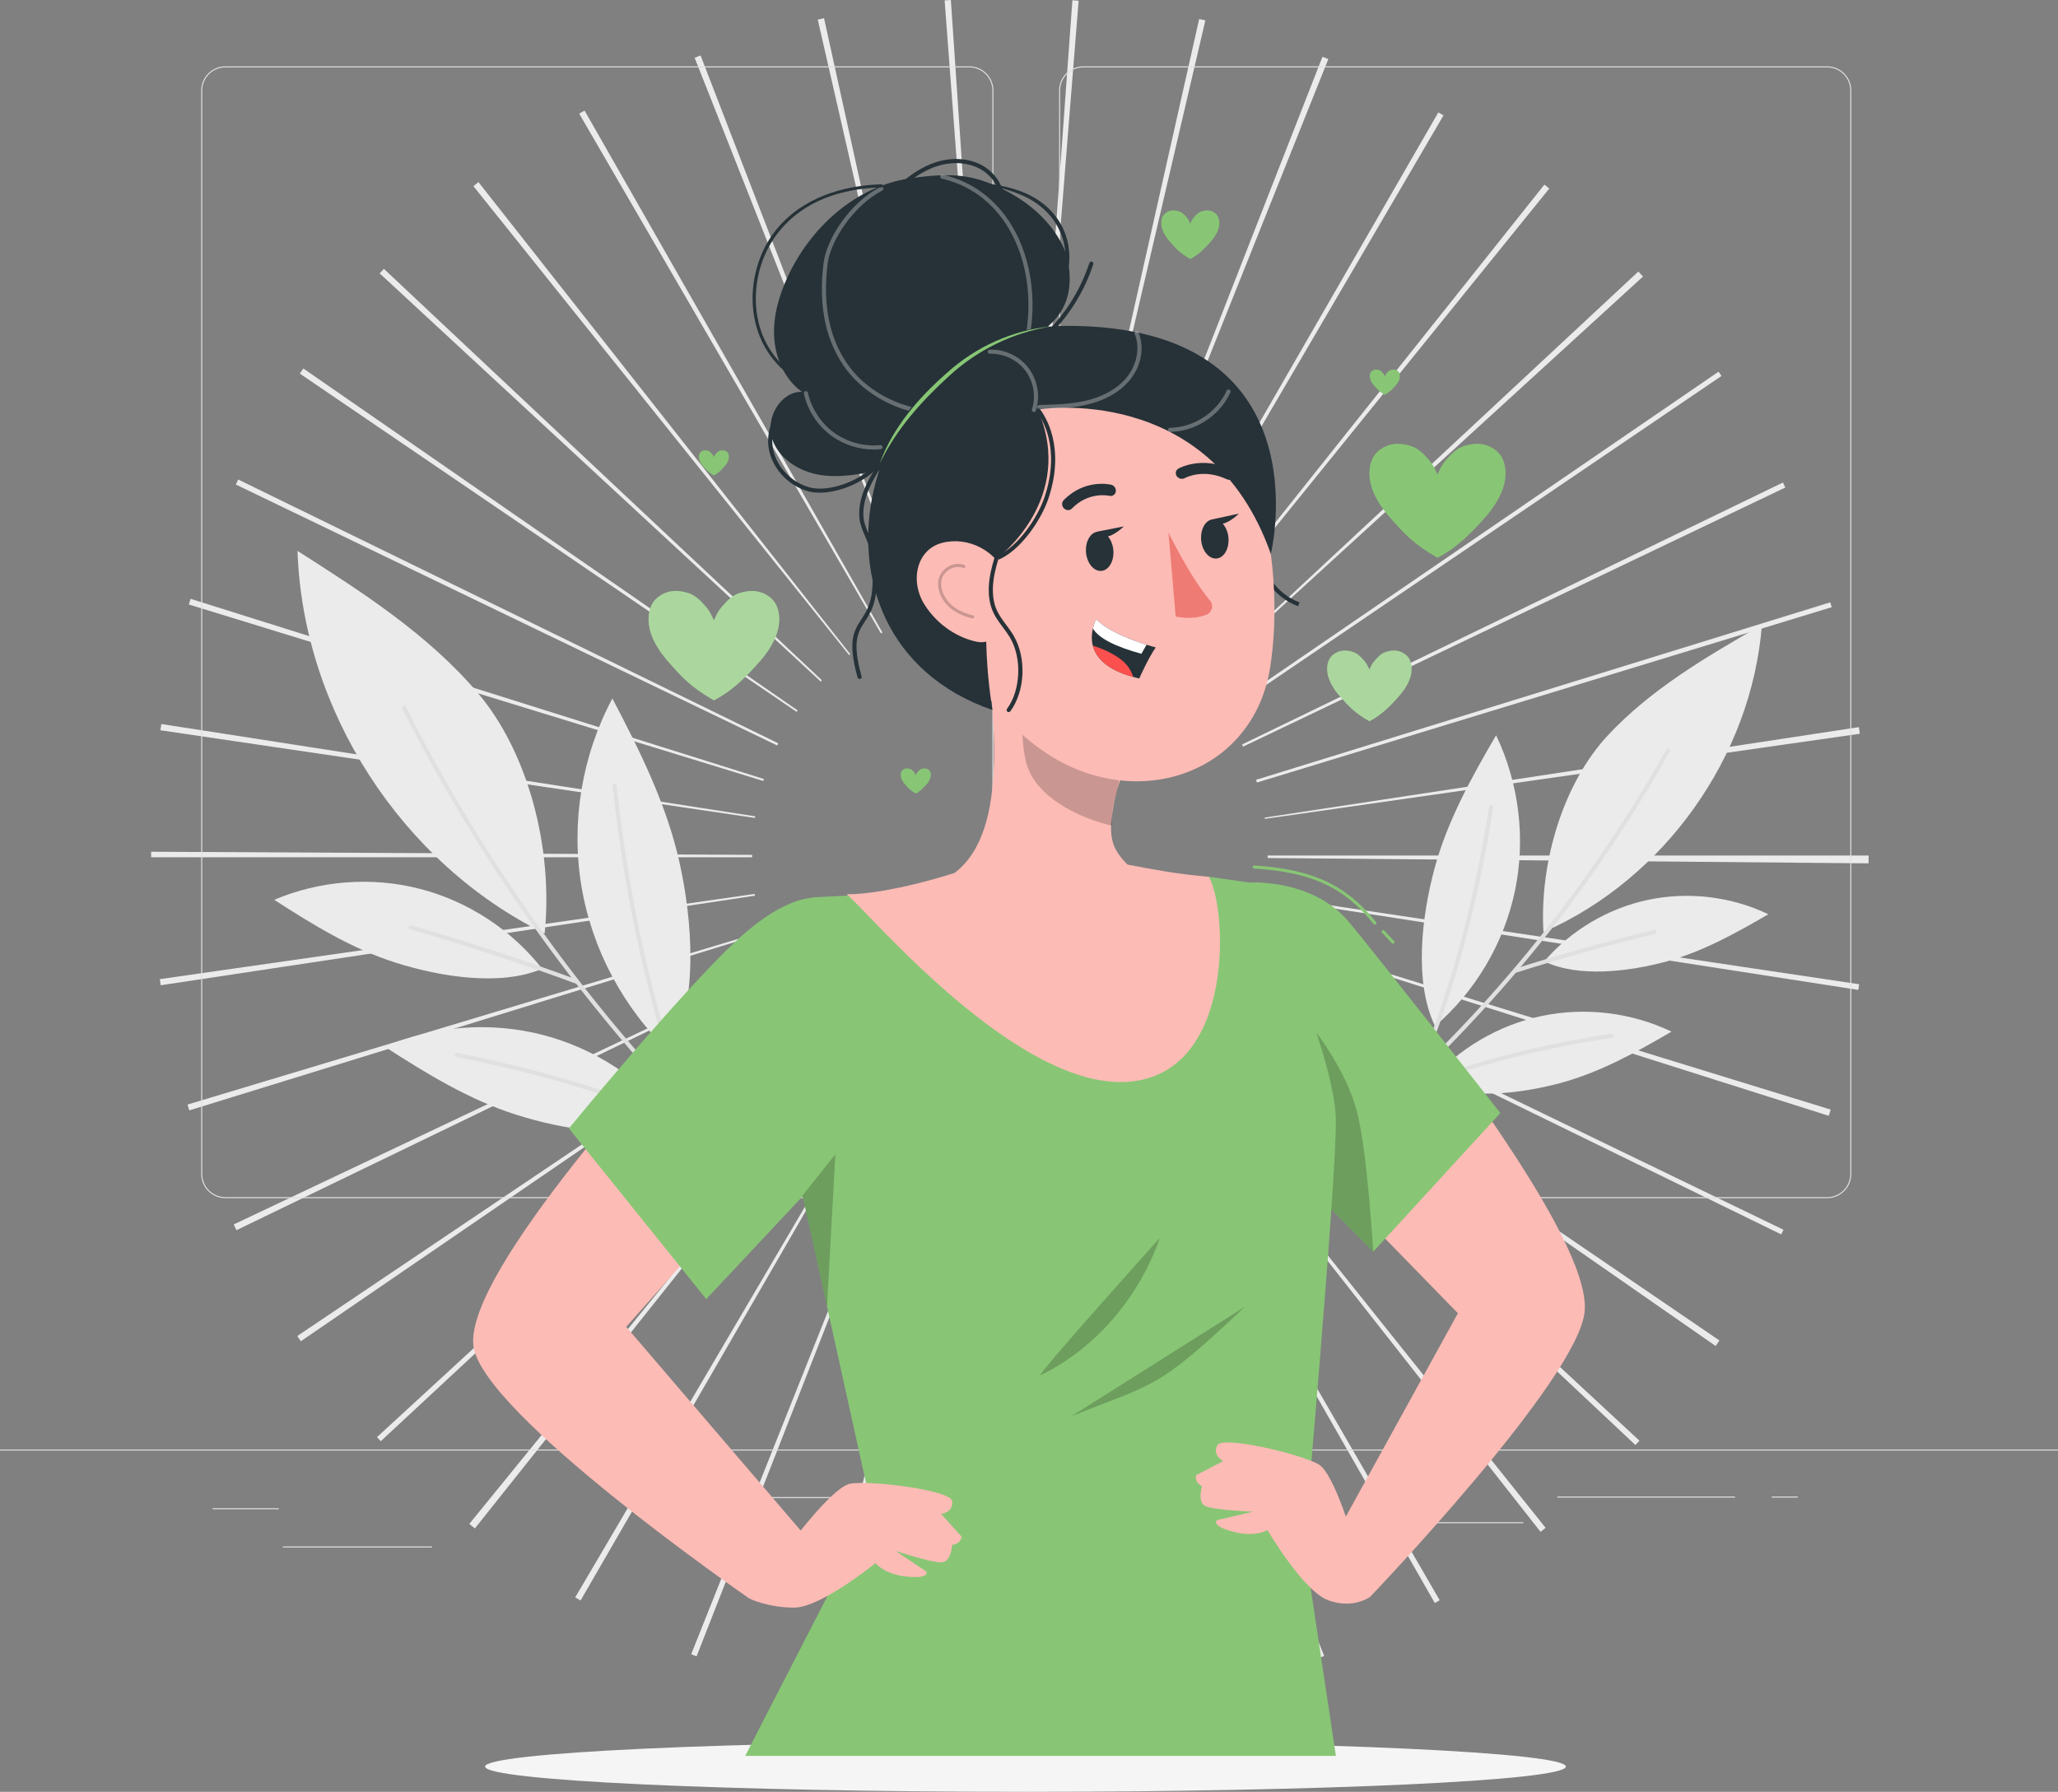 <svg xmlns="http://www.w3.org/2000/svg" viewBox="0 0 500 435.354"><rect x="0" y="0" width="500" height="435.354" fill="#808080" stroke="none"/><g id="freepik--background-complete--inject-2"><path d="M259.339,416.323l-9.483-145.703,.321-.023,10.77,145.613c-.536,.04-1.071,.077-1.608,.112Zm-29.429-.101l-1.4-.108,11.644-145.545,.526,.04-10.77,145.613Zm60.678-4.366l-31.856-142.494,.691-.155,32.36,142.379-1.195,.269Zm-91.493-.23l-1.375-.317,33.179-142.191,.508,.117-32.312,142.391Zm121.194-8.722l-52.444-136.267,.382-.148,53.482,135.862c-.471,.186-.945,.371-1.42,.553Zm-151.054-.458l-1.31-.518,54.079-135.626,.493,.195-53.263,135.95Zm179.354-12.964l-72.442-126.773,.487-.279,73.14,126.372-1.186,.681Zm-207.539-.611c-.433-.25-.866-.503-1.298-.757l74.012-125.862,.375,.219-73.089,126.4Zm233.232-16.681l-90.209-114.81,.28-.222,91.16,114.058c-.409,.327-.819,.652-1.231,.975Zm-258.91-.832c-.454-.361-.906-.724-1.356-1.09l92.154-113.255,.151,.121-90.949,114.225Zm281.96-20.265l-106.413-99.977,.337-.361,107.057,99.287-.982,1.051Zm-304.824-.926l-.916-.992,107.471-98.839,.394,.427-106.949,99.403Zm324.315-23.137l-119.879-83.357,.178-.258,120.62,82.279c-.304,.447-.61,.891-.919,1.336Zm-343.736-1.151c-.288-.421-.576-.845-.86-1.268l121.121-81.54,.222,.327-120.483,82.481Zm359.67-25.959l-131.193-64.091,.298-.612,131.444,63.574-.549,1.129Zm-375.31-1.025c-.224-.463-.446-.927-.667-1.392l131.951-62.515,.165,.344-131.449,63.562Zm386.855-27.791l-139.187-44.111,.105-.341,139.554,42.94c-.156,.504-.313,1.009-.473,1.512Zm-398.313-1.316c-.146-.472-.29-.944-.433-1.416l139.817-42.075,.132,.431-139.516,43.061Zm405.495-29.275l-144.283-22.396,.081-.534,144.412,21.554-.21,1.377Zm-412.439-1.129c-.075-.494-.147-.989-.218-1.483l144.534-20.709,.063,.428-144.38,21.765Zm414.937-29.62l-146.005-1.296v-.603h146.012v.285c0,.538-.002,1.077-.007,1.614Zm-271.258-1.472H36.714l.003-1.345,146.009,.758-.002,.588Zm124.593-9.339l-.046-.308,144.347-21.975c.082,.534,.161,1.068,.238,1.604l-144.539,20.679Zm-123.901-.217l-144.447-21.312c.075-.505,.151-1.01,.23-1.514l144.278,22.429-.06,.396Zm121.952-8.603l-.204-.666,139.497-43.122,.363,1.182-139.656,42.606Zm-119.92-.38L45.877,146.874l.429-1.379,139.291,43.783-.148,.475Zm116.568-8.347l-.251-.524,131.408-63.648,.584,1.212-131.74,62.959Zm-113.197-.281L57.293,117.726l.59-1.217,131.193,64.091-.256,.526Zm108.608-7.791l-.373-.55,120.481-82.481,.712,1.045-120.82,81.985Zm-103.893-.382L72.846,90.774c.282-.415,.566-.828,.852-1.241l120.08,83.066-.243,.354Zm97.853-7.264l-.184-.198,106.843-99.518c.377,.405,.753,.812,1.126,1.22l-107.784,98.496Zm-91.987-.092L92.243,66.418c.34-.367,.681-.733,1.024-1.098l106.426,99.963-.293,.314Zm85.193-6.261l-.322-.258,90.949-114.225c.396,.315,.793,.633,1.187,.952l-91.814,113.531Zm-78.289-.158L115.014,45.227c.409-.328,.819-.653,1.23-.977l90.342,114.706-.281,.223Zm70.638-5.129l-.421-.245L349.45,27.31l1.252,.727-73.758,126.012Zm-62.917-.155L140.724,27.617c.433-.251,.866-.5,1.3-.748l72.372,126.813-.37,.213Zm54.466-3.977l-.382-.151L321.3,13.788c.475,.186,.949,.373,1.42,.562l-54.227,135.568Zm-46.056-.091L168.768,14.037c.479-.19,.959-.377,1.44-.562l52.588,136.211-.359,.14Zm37.229-2.677l-.384-.088L291.344,4.615c.501,.113,1.001,.227,1.5,.344l-33.177,142.191Zm-28.423-.048L198.679,4.769c.507-.116,1.015-.231,1.525-.343l31.401,142.594-.361,.081Zm19.154-1.382l-.411-.031L260.543,.06c.506,.037,1.011,.075,1.515,.116l-11.66,145.544Zm-9.898-.015L229.499,.108c.504-.038,1.009-.074,1.515-.108l9.898,145.675-.413,.029Z" style="fill:#ebebeb;"></path><g><path d="M72.282,133.85c1.292,38.721,25.28,75.852,60.047,92.948,2.13-20.924-4.12-44.134-16.204-58.385-12.083-14.251-28.091-24.516-43.844-34.562Z" style="fill:#ebebeb;"></path><path d="M141.233,215.144c2.528,15.424,10.266,29.946,21.658,40.647,6.847-12.681,5.327-32.122,2.209-46.191-3.118-14.069-9.614-27.134-16.319-39.89-7.38,13.778-10.077,30.011-7.548,45.435Z" style="fill:#ebebeb;"></path><path d="M184.905,287.97c-.123,0-.245-.045-.341-.135-35.627-33.262-64.85-72.179-86.858-115.669-.125-.246-.026-.547,.221-.672,.246-.126,.546-.026,.672,.221,21.954,43.385,51.107,82.208,86.648,115.39,.202,.188,.212,.505,.024,.706-.098,.105-.231,.159-.365,.159Z" style="fill:#e0e0e0;"></path><path d="M166.779,269.233c-.205,0-.397-.127-.471-.331-8.653-24.152-14.382-49.675-17.514-78.027-.03-.274,.167-.521,.442-.552,.275-.027,.521,.168,.552,.442,3.123,28.273,8.834,53.721,17.461,77.798,.093,.261-.042,.547-.302,.64-.056,.02-.112,.029-.168,.029Z" style="fill:#e0e0e0;"></path><path d="M131.775,251.427c12.621,3.248,24.106,10.756,32.145,21.014-11.041,4.742-27.074,2.033-38.526-1.604-11.453-3.637-21.819-10.005-31.914-16.524,11.992-5.103,25.674-6.134,38.295-2.886Z" style="fill:#ebebeb;"></path><path d="M102.01,215.961c11.662,3.001,22.273,9.938,29.701,19.416-10.201,4.381-25.015,1.878-35.597-1.482-10.582-3.36-20.16-9.244-29.487-15.267,11.08-4.715,23.722-5.668,35.384-2.667Z" style="fill:#ebebeb;"></path><path d="M173,276.493c-.07,0-.142-.015-.209-.046-18.927-8.76-38.022-14.82-61.915-19.648-.271-.055-.446-.318-.391-.589s.315-.446,.589-.392c23.972,4.845,43.135,10.927,62.136,19.721,.25,.116,.36,.413,.244,.664-.084,.183-.265,.29-.454,.29Z" style="fill:#e0e0e0;"></path><path d="M140.042,238.998c-.057,0-.116-.01-.172-.03-13.187-4.847-26.729-9.28-40.248-13.179-.265-.076-.418-.354-.342-.619,.077-.264,.352-.418,.619-.342,13.542,3.904,27.106,8.346,40.315,13.2,.259,.096,.392,.383,.297,.643-.074,.202-.266,.327-.469,.327Z" style="fill:#e0e0e0;"></path></g><g><path d="M428.063,151.812c-2.493,31.974-23.697,61.798-53.077,74.656-.991-17.382,5.031-36.346,15.548-47.687,10.516-11.341,24.132-19.241,37.529-26.969Z" style="fill:#ebebeb;"></path><path d="M368.052,216.503c-2.658,12.662-9.592,24.387-19.406,32.817-5.195-10.738-3.224-26.76-.128-38.28,3.096-11.52,8.949-22.086,14.963-32.387,5.596,11.665,7.229,25.189,4.571,37.851Z" style="fill:#ebebeb;"></path><path d="M329.275,275.207c-.141,0-.281-.06-.38-.176-.18-.21-.154-.525,.056-.704,30.604-26.127,56.134-57.151,75.881-92.212,.136-.242,.442-.325,.681-.19,.241,.135,.326,.44,.19,.681-19.805,35.163-45.409,66.278-76.104,92.481-.094,.081-.209,.12-.324,.12Z" style="fill:#e0e0e0;"></path><path d="M344.954,260.38c-.063,0-.127-.012-.189-.037-.256-.104-.378-.396-.273-.652,8.017-19.588,13.675-40.416,17.297-63.676,.042-.273,.302-.458,.571-.417,.272,.042,.459,.298,.417,.571-3.635,23.338-9.312,44.239-17.359,63.9-.079,.193-.266,.311-.463,.311Z" style="fill:#e0e0e0;"></path><path d="M374.538,246.856c-10.557,2.222-20.331,8.008-27.356,16.195,8.956,4.328,22.314,2.677,31.919,.091,9.605-2.586,18.412-7.471,27-12.49-9.729-4.661-21.006-6.017-31.563-3.796Z" style="fill:#ebebeb;"></path><path d="M400.458,218.622c-9.754,2.053-18.785,7.399-25.276,14.964,8.275,3.999,20.618,2.473,29.492,.084,8.874-2.39,17.012-6.903,24.947-11.54-8.989-4.307-19.409-5.56-29.163-3.507Z" style="fill:#ebebeb;"></path><path d="M339.542,266.154c-.196,0-.384-.117-.463-.311-.104-.255,.018-.548,.273-.652,16.044-6.576,32.122-10.902,52.13-14.027,.272-.038,.528,.143,.571,.417,.043,.272-.145,.528-.417,.571-19.928,3.112-35.937,7.42-51.905,13.965-.062,.025-.126,.037-.189,.037Z" style="fill:#e0e0e0;"></path><path d="M368.177,236.359c-.212,0-.409-.136-.477-.349-.084-.263,.062-.544,.325-.628,11.115-3.531,22.497-6.705,33.831-9.435,.271-.063,.538,.102,.604,.369,.064,.269-.101,.539-.369,.604-11.311,2.723-22.67,5.891-33.763,9.415-.051,.016-.102,.023-.151,.023Z" style="fill:#e0e0e0;"></path></g><g><g><g><path d="M443.92,291.117h-180.746c-3.232,0-5.862-2.63-5.862-5.862V21.981c0-3.232,2.63-5.862,5.862-5.862h180.746c3.232,0,5.862,2.629,5.862,5.862V285.255c0,3.233-2.63,5.862-5.862,5.862ZM263.174,16.37c-3.095,0-5.612,2.518-5.612,5.612V285.255c0,3.095,2.518,5.612,5.612,5.612h180.746c3.095,0,5.612-2.517,5.612-5.612V21.981c0-3.094-2.518-5.612-5.612-5.612h-180.746Z" style="fill:#e0e0e0;"></path><path d="M235.493,291.117H54.746c-3.232,0-5.862-2.63-5.862-5.862V21.981c0-3.232,2.629-5.862,5.862-5.862H235.493c3.232,0,5.862,2.629,5.862,5.862V285.255c0,3.233-2.63,5.862-5.862,5.862ZM54.746,16.37c-3.094,0-5.612,2.518-5.612,5.612V285.255c0,3.095,2.518,5.612,5.612,5.612H235.493c3.095,0,5.612-2.517,5.612-5.612V21.981c0-3.094-2.518-5.612-5.612-5.612H54.746Z" style="fill:#e0e0e0;"></path></g><rect y="352.187" width="500" height=".25" style="fill:#e0e0e0;"></rect></g><rect x="51.672" y="366.451" width="16.06" height=".25" style="fill:#e0e0e0;"></rect><rect x="170.352" y="363.741" width="53.53" height=".25" style="fill:#e0e0e0;"></rect><rect x="68.732" y="375.741" width="36.25" height=".25" style="fill:#e0e0e0;"></rect><rect x="378.352" y="363.611" width="43.19" height=".25" style="fill:#e0e0e0;"></rect><rect x="430.452" y="363.611" width="6.33" height=".25" style="fill:#e0e0e0;"></rect><rect x="316.212" y="369.841" width="53.89" height=".25" style="fill:#e0e0e0;"></rect></g></g><g id="freepik--Shadow--inject-2"><path d="M380.437,429.222c0,3.387-58.781,6.132-131.29,6.132s-131.29-2.745-131.29-6.132,58.781-6.132,131.29-6.132,131.29,2.745,131.29,6.132Z" style="fill:#f5f5f5;"></path></g><g id="freepik--Hearts--inject-2"><path d="M334.972,109.493c2.419-1.949,5.066-1.963,7.651-1.186,2.016,.606,3.241,1.965,4.708,3.632,.68,.772,1.372,2.023,1.914,3.374,.542-1.351,1.234-2.601,1.914-3.374,1.467-1.666,2.692-3.025,4.708-3.632,2.585-.777,5.232-.763,7.651,1.186,2.271,1.831,2.643,5.207,1.97,8.047-.673,2.84-2.543,5.725-4.372,7.827-3.836,4.408-7.238,7.743-11.87,10.149-5.742-3.288-8.034-5.742-11.87-10.149-1.829-2.102-3.699-4.987-4.372-7.827-.673-2.84-.301-6.216,1.97-8.047Z" style="fill:#88C675;"></path><path d="M283.098,51.833c1.032-.832,2.161-.838,3.264-.506,.86,.259,1.383,.839,2.009,1.55,.29,.33,.585,.863,.817,1.44,.231-.577,.527-1.11,.817-1.44,.626-.711,1.148-1.291,2.009-1.55,1.103-.332,2.232-.326,3.264,.506,.969,.781,1.127,2.222,.84,3.433-.287,1.212-1.085,2.443-1.865,3.339-1.637,1.881-3.088,3.304-5.064,4.33-2.45-1.403-3.428-2.45-5.065-4.33-.781-.897-1.578-2.128-1.866-3.339-.287-1.212-.129-2.652,.84-3.433Z" style="fill:#88C675;"></path><path d="M219.339,187.06c.535-.431,1.121-.434,1.692-.262,.446,.134,.717,.435,1.041,.803,.15,.171,.304,.447,.423,.746,.12-.299,.273-.575,.423-.746,.324-.369,.595-.669,1.041-.803,.572-.172,1.157-.169,1.692,.262,.502,.405,.584,1.152,.436,1.78-.149,.628-.562,1.266-.967,1.731-.849,.975-1.601,1.713-2.626,2.245-1.27-.727-1.777-1.27-2.626-2.245-.405-.465-.818-1.103-.967-1.731-.149-.628-.067-1.375,.436-1.78Z" style="fill:#88C675;"></path><path d="M170.286,109.777c.535-.431,1.12-.434,1.692-.262,.446,.134,.717,.435,1.041,.803,.15,.171,.304,.447,.423,.746,.12-.299,.273-.575,.423-.746,.325-.369,.595-.669,1.041-.803,.572-.172,1.157-.169,1.692,.262,.502,.405,.584,1.152,.436,1.78-.149,.628-.563,1.266-.967,1.731-.849,.975-1.601,1.713-2.626,2.245-1.27-.727-1.777-1.27-2.626-2.245-.405-.465-.818-1.103-.967-1.731s-.067-1.375,.436-1.78Z" style="fill:#88C675;"></path><path d="M333.3,90.156c.535-.431,1.121-.434,1.692-.262,.446,.134,.717,.435,1.041,.803,.15,.171,.304,.448,.423,.746,.12-.299,.273-.575,.423-.746,.325-.369,.595-.669,1.041-.803,.572-.172,1.157-.169,1.692,.262,.502,.405,.584,1.152,.436,1.78-.149,.628-.563,1.266-.967,1.731-.849,.975-1.601,1.713-2.626,2.245-1.27-.727-1.777-1.27-2.626-2.245-.405-.465-.818-1.103-.967-1.731-.149-.628-.067-1.375,.436-1.78Z" style="fill:#88C675;"></path><g><path d="M323.845,159.101c1.501-1.209,3.143-1.218,4.747-.736,1.251,.376,2.011,1.219,2.921,2.253,.422,.479,.852,1.255,1.188,2.093,.336-.838,.766-1.614,1.188-2.093,.91-1.034,1.67-1.877,2.921-2.253,1.604-.482,3.246-.474,4.747,.736,1.409,1.136,1.64,3.231,1.222,4.993-.418,1.762-1.578,3.552-2.713,4.856-2.38,2.735-4.491,4.805-7.365,6.297-3.563-2.04-4.985-3.562-7.365-6.297-1.135-1.304-2.295-3.094-2.713-4.856-.418-1.762-.187-3.857,1.222-4.993Z" style="fill:#88C675;"></path><g style="opacity:.3;"><path d="M323.845,159.101c1.501-1.209,3.143-1.218,4.747-.736,1.251,.376,2.011,1.219,2.921,2.253,.422,.479,.852,1.255,1.188,2.093,.336-.838,.766-1.614,1.188-2.093,.91-1.034,1.67-1.877,2.921-2.253,1.604-.482,3.246-.474,4.747,.736,1.409,1.136,1.64,3.231,1.222,4.993-.418,1.762-1.578,3.552-2.713,4.856-2.38,2.735-4.491,4.805-7.365,6.297-3.563-2.04-4.985-3.562-7.365-6.297-1.135-1.304-2.295-3.094-2.713-4.856-.418-1.762-.187-3.857,1.222-4.993Z" style="fill:#fff;"></path></g></g><g><path d="M159.741,145.183c2.322-1.871,4.863-1.885,7.345-1.138,1.936,.582,3.111,1.887,4.52,3.486,.653,.742,1.318,1.942,1.838,3.239,.52-1.297,1.185-2.497,1.838-3.239,1.409-1.6,2.584-2.904,4.52-3.486,2.482-.746,5.023-.733,7.345,1.138,2.181,1.757,2.537,4.999,1.891,7.725-.646,2.726-2.441,5.496-4.197,7.514-3.683,4.231-6.948,7.434-11.396,9.743-5.513-3.157-7.713-5.512-11.396-9.743-1.756-2.018-3.551-4.788-4.198-7.514-.646-2.726-.289-5.968,1.891-7.725Z" style="fill:#88C675;"></path><g style="opacity:.3;"><path d="M159.741,145.183c2.322-1.871,4.863-1.885,7.345-1.138,1.936,.582,3.111,1.887,4.52,3.486,.653,.742,1.318,1.942,1.838,3.239,.52-1.297,1.185-2.497,1.838-3.239,1.409-1.6,2.584-2.904,4.52-3.486,2.482-.746,5.023-.733,7.345,1.138,2.181,1.757,2.537,4.999,1.891,7.725-.646,2.726-2.441,5.496-4.197,7.514-3.683,4.231-6.948,7.434-11.396,9.743-5.513-3.157-7.713-5.512-11.396-9.743-1.756-2.018-3.551-4.788-4.198-7.514-.646-2.726-.289-5.968,1.891-7.725Z" style="fill:#fff;"></path></g></g></g><g id="freepik--Character--inject-2"><g><g><path d="M254.208,81.985c-.131,0-.262-.051-.359-.153-.192-.199-.187-.515,.012-.707,4.932-4.758,8.669-10.716,10.808-17.229,.085-.263,.368-.407,.631-.319,.262,.086,.405,.369,.318,.631-2.188,6.667-6.014,12.766-11.062,17.637-.098,.094-.223,.14-.348,.14Z" style="fill:#263238;"></path><path d="M233.658,44.156c4.845,.222,9.758,.586,14.347,2.332,10.383,3.822,14.606,14.255,9.865,24.236-2.111,4.435-5.647,8.042-9.679,10.752,3.724-3.006,7.069-6.656,8.979-11.071,4.246-9.687,.333-19.265-9.451-23.207-4.437-1.875-9.309-2.409-14.061-3.042h0Z" style="fill:#263238;"></path><path d="M259.317,62.816c-.662-3.036-4.379-11.386-15.934-16.967-6.722-3.246-11.584-4.087-22.37-2.505-13.075,1.918-24.067,11.872-29.623,23.862-2.145,4.629-3.606,9.692-3.297,14.785,.309,5.092,2.574,10.217,6.714,13.197-5.173-.02-8.759,6.25-7.276,11.206,1.482,4.956,6.547,8.16,11.653,8.989,5.107,.829,10.307-.265,15.365-1.354l38.543-33.597c2.532-1.801,8.682-6.35,6.225-17.617Z" style="fill:#263238;"></path><path d="M227.901,100.799c-9.081,0-17.568-4.905-22.074-10.758-5.156-6.699-7.083-15.513-5.729-26.196,.746-5.875,6.476-14.688,13.817-18.441,.247-.124,.548-.027,.673,.218,.125,.246,.028,.547-.218,.673-6.956,3.556-12.582,12.17-13.28,17.677-1.321,10.412,.54,18.978,5.528,25.46,6.078,7.895,17.72,12.042,27.078,9.646,.266-.067,.541,.093,.608,.36,.068,.268-.093,.54-.36,.608-2.019,.517-4.046,.754-6.043,.754Z" style="fill:#fff; opacity:.3;"></path><path d="M248.909,85.667c-.043,0-.086-.005-.129-.017-.267-.071-.425-.345-.354-.612,2.777-10.395,1.487-21.494-3.452-29.69-3.767-6.252-9.357-10.382-16.166-11.941-.269-.062-.437-.33-.375-.599,.062-.269,.331-.438,.599-.375,7.079,1.621,12.888,5.909,16.799,12.399,5.076,8.424,6.407,19.812,3.561,30.464-.06,.224-.262,.371-.482,.371Z" style="fill:#fff; opacity:.3;"></path><path d="M212.276,109.221c-3.627,0-7.269-1.159-10.205-3.283-3.396-2.457-5.86-6.212-6.761-10.304-.06-.27,.111-.536,.381-.596,.268-.061,.536,.111,.596,.381,.849,3.855,3.171,7.394,6.371,9.708,3.198,2.314,7.286,3.413,11.215,3.013,.29-.02,.52,.173,.548,.447,.028,.275-.172,.52-.447,.548-.564,.057-1.131,.085-1.698,.085Z" style="fill:#fff; opacity:.3;"></path><path d="M214.107,44.78c-9.451,.29-19.153,3.313-25.349,10.82-6.247,7.568-7.844,19.171-3.337,27.965,2.752,5.37,7.724,9.569,13.632,10.966,.469,.111,.67-.612,.199-.723-5.25-1.241-9.714-4.747-12.476-9.349-3.109-5.182-3.796-11.488-2.585-17.35,1.57-7.604,6.246-13.78,13.067-17.47,5.165-2.794,11.022-3.93,16.848-4.109,.481-.015,.484-.765,0-.75h0Z" style="fill:#263238;"></path><path d="M199.134,119.71c-1.024,0-2-.118-2.886-.375-5.043-1.462-8.972-5.945-9.552-10.903-.581-4.962,2.218-10.152,6.808-12.62,.243-.131,.547-.04,.677,.204,.131,.243,.04,.546-.204,.677-4.237,2.278-6.822,7.058-6.288,11.623,.535,4.569,4.169,8.706,8.837,10.059,4.816,1.395,12.444-1.631,15.552-5.069,.186-.204,.502-.221,.706-.035,.205,.185,.221,.501,.035,.706-2.73,3.019-8.768,5.733-13.686,5.733Z" style="fill:#263238;"></path><path d="M244.055,49.421l-.998-.057c.177-3.135-1.699-6.415-4.669-8.162-2.705-1.591-6.252-1.998-9.731-1.115-2.96,.751-5.933,2.406-8.837,4.919l-.654-.756c3.022-2.616,6.133-4.343,9.245-5.133,3.734-.947,7.555-.501,10.484,1.222,3.284,1.932,5.358,5.581,5.16,9.081Z" style="fill:#263238;"></path></g><path d="M317.775,217.713c1.149,.921,7.759,2.487,17.63,17.152,8.844,13.14,50.99,65.297,49.613,83.604-1.231,16.361-52.14,69.512-52.14,69.512l-10.287-11.539,31.618-57.365-29.65-30.414-6.785-70.95Z" style="fill:#fdbbb5;"></path><path d="M195.542,225.427c-1.437,.921-9.703,2.487-22.045,17.152-11.059,13.14-60.226,65.928-58.504,84.235,1.539,16.361,67.08,61.583,67.08,61.583l13.469-15.344-43.396-50.68,41.575-46.852,1.821-50.094Z" style="fill:#fdbbb5;"></path><g><path d="M303.545,214.432s15.302-1.051,24.236,9.634c6.026,7.208,36.733,46.373,36.733,46.373l-30.885,33.69-14.276-14.379-15.807-75.318Z" style="fill:#88C675;"></path><path d="M323.136,293.561s.666-11.785-.08-21.704c-.746-9.919-3.232-20.977-3.232-20.977,0,0,7.29,9.425,9.841,19.13,2.551,9.704,3.964,34.119,3.964,34.119l-10.493-10.568Z" style="opacity:.2;"></path><path d="M324.559,272.406c0-16.128-19.024-57.689-19.024-57.689l-11.856-1.695-96.212,5.011,.869,2.031c6.787,28.539-9.712,59.396-9.712,59.396l6.345,11.026,16.868,76.289-30.785,59.854h143.508l-7.706-51.3s7.706-86.796,7.706-102.923Z" style="fill:#88C675;"></path><path d="M201.169,218.432s-7.637-3.478-22.24,10.115c-13.733,12.784-40.709,45.613-40.709,45.613l33.371,41.484,29.048-31.005,.529-66.207Z" style="fill:#88C675;"></path><polygon points="194.968 290.486 202.962 280.431 200.927 317.436 194.968 290.486" style="opacity:.2;"></polygon><path d="M252.806,334.159c-1.846,.911,28.916-33.326,28.916-33.326,0,0-6.415,22.217-28.916,33.326Z" style="opacity:.2;"></path><g style="opacity:.2;"><path d="M302.452,317.505c-21.769,20.574-21.769,18.372-42.158,26.604l42.158-26.604Z"></path></g></g><g><path d="M315.385,147.292c-5.965-2.159-10.242-8.329-10.172-14.671l1,.011c-.066,5.932,3.935,11.702,9.512,13.72l-.34,.94Z" style="fill:#263238;"></path><path d="M273.949,210.074c-3.674-3.63-4.467-6.501-3.803-11.816,.46-4.086,1.755-8.337,3.303-12.478l-5.483-5.896-28.496-26.464c1.449,18.402,6.423,48.086-7.566,58.688,0,0-15.805,5.179-26.216,5.179,4.818,3.631,42.067,48.809,69.587,45.436,25.034-3.069,22.73-42.599,18.403-49.701-8.669-.746-12.936-1.705-19.729-2.948Z" style="fill:#fdbbb5;"></path><path d="M270.217,200.634c-7.822-1.795-19.106-6.974-21.037-15.894-.794-3.67-.899-7.313-.696-9.74l23.37,14.496c-.262,3.486-2.181,6.144-1.637,11.138Z" style="opacity:.2;"></path><path d="M227.964,124.247c3.87,27.975,4.916,39.866,20.093,53.928,22.829,21.152,56.035,12.15,60.525-15.964,4.042-25.304-2.966-66.802-31.092-77.336-27.71-10.378-53.397,11.396-49.527,39.372Z" style="fill:#fdbbb5;"></path><path d="M259.435,123.944c.36,.02,.717-.105,.98-.376,4.102-4.248,9.051-3.114,9.108-3.101,.733,.17,1.441-.279,1.565-1.025,.122-.745-.38-1.492-1.123-1.673-.259-.061-6.471-1.49-11.56,3.784-.507,.525-.468,1.403,.086,1.961,.268,.267,.607,.413,.944,.431Z" style="fill:#263238;"></path><path d="M299.126,116.5c.324-.11,.599-.336,.752-.655,.315-.659-.008-1.465-.718-1.799-7.127-3.352-12.625-.331-12.857-.197-.653,.369-.839,1.186-.414,1.826,.423,.639,1.294,.858,1.947,.493,.214-.121,4.515-2.403,10.182,.263,.367,.172,.766,.186,1.108,.069Z" style="fill:#263238;"></path><path d="M283.876,129.329s4.881,10.313,10.142,16.64c.919,1.106,.46,2.803-.865,3.361-3.41,1.437-7.523,.469-7.523,.469l-1.753-20.47Z" style="fill:#ee7c74;"></path><path d="M273.027,127.902l-6.507,1.284,.011,.018c-1.576,.284-2.749,2.173-2.706,4.541,.049,2.637,1.585,4.861,3.432,4.968,1.847,.108,3.304-1.942,3.256-4.578-.027-1.51-.545-2.883-1.328-3.803,1.888-.446,3.842-2.43,3.842-2.43Z" style="fill:#263238;"></path><path d="M300.997,124.791l-6.436,1.397c.023,.041-.023-.038,0,0-1.607,.246-2.81,2.153-2.766,4.551,.049,2.636,1.585,4.86,3.432,4.968,1.847,.108,3.304-1.942,3.255-4.578-.028-1.56-.58-2.971-1.407-3.89,1.912-.408,3.921-2.448,3.921-2.448Z" style="fill:#263238;"></path><path d="M241.14,172.522c-51.628-17.871-31.373-93.203,17.867-93.35,63.394-.188,49.748,55.422,49.748,55.422-14.814-42.104-56.632-35.08-56.632-35.08,9.427,21.743-9.699,36.001-9.699,36.001-5.5,13.495-1.285,37.007-1.285,37.007Z" style="fill:#263238;"></path><path d="M224.66,146.979c3.209,5.022,8.187,8.038,12.665,8.944,6.735,1.363,9.679-9.501,7.099-16.068-2.323-5.911-9.05-9.584-15.469-7.975-6.325,1.585-7.965,9.356-4.295,15.098Z" style="fill:#fdbbb5;"></path><path d="M234.253,137.256c-2.958-1.023-6.239,1.297-6.338,4.399-.076,2.375,1.239,4.65,3.032,6.129,1.517,1.251,3.35,2.011,5.252,2.456,.47,.11,.67-.613,.199-.723-2.7-.631-5.361-1.974-6.803-4.443-.846-1.449-1.352-3.461-.524-5.03,.943-1.786,3.058-2.729,4.983-2.064,.457,.158,.653-.566,.199-.723h0Z" style="opacity:.2;"></path><g><path d="M280.794,157.296c-1.794,2.559-4.019,7.563-4.019,7.563-.489-.12-.979-.24-1.461-.385-6.6-1.792-9.07-4.805-9.806-7.6-.397-1.531-.256-3.01,.012-4.175,.296-1.351,.814-2.246,.814-2.246,2.931,3.04,8.955,5.185,12.221,6.197,1.363,.438,2.24,.646,2.24,.646Z" style="fill:#263238;"></path><path d="M278.554,156.65l-1.243,2.199c-6.212-1.703-10.358-3.736-11.792-6.149,.296-1.351,.814-2.246,.814-2.246,2.931,3.04,8.955,5.185,12.221,6.197Z" style="fill:#fff;"></path><path d="M275.313,164.474c-6.6-1.792-9.07-4.805-9.806-7.6,2.226,.697,4.831,1.786,6.934,3.443,1.613,1.26,2.436,2.754,2.872,4.157Z" style="fill:#fb504e;"></path></g><path d="M252.462,99.39c-.271,0-.494-.217-.5-.489-.006-.276,.213-.504,.489-.511,3.842-.084,7.814-.171,11.591-1.09,2.921-.71,6.979-2.268,9.727-5.65,2.5-3.081,3.264-7.309,1.9-10.521-.108-.254,.011-.547,.265-.656,.252-.107,.547,.011,.655,.265,1.528,3.598,.726,8.128-2.044,11.541-2.922,3.599-7.196,5.245-10.267,5.992-3.883,.944-7.91,1.033-11.806,1.118h-.011Z" style="fill:#fff; opacity:.3;"></path><path d="M284.254,104.941c-.273,0-.496-.219-.5-.493-.004-.276,.217-.503,.493-.507,5.834-.083,11.372-3.71,13.781-9.026,.113-.252,.412-.362,.661-.249,.252,.114,.363,.41,.249,.662-2.564,5.661-8.463,9.524-14.678,9.613h-.007Z" style="fill:#fff; opacity:.3;"></path><path d="M255.221,79.337c-9.132,1.491-17.653,5.642-24.469,11.866-6.808,6.189-13.045,13.109-17.04,21.489,3.139-8.79,9.486-16.103,16.436-22.169,6.914-6.239,15.809-10.273,25.072-11.186h0Z" style="fill:#88C675;"></path><path d="M251.189,100.114c-.051,0-.103-.008-.153-.024-.263-.084-.407-.366-.323-.629,1.017-3.16,.405-6.767-1.599-9.414-2.003-2.646-5.313-4.206-8.625-4.097-.275,.028-.507-.205-.518-.481-.01-.276,.206-.508,.481-.518,3.635-.14,7.262,1.59,9.458,4.493,2.196,2.902,2.869,6.858,1.753,10.324-.067,.212-.265,.347-.476,.347Z" style="fill:#fff; opacity:.3;"></path><path d="M242.616,135.978l-.384-.924c4.92-2.042,9.858-9.097,11.611-14.462,3.859-11.805-.644-18.882-2.115-20.77l.789-.615c1.549,1.987,6.289,9.422,2.277,21.696-1.822,5.575-6.997,12.924-12.179,15.075Z" style="fill:#263238;"></path><path d="M245.064,173.022c-.103,0-.206-.032-.295-.097-.223-.163-.271-.476-.107-.699,3.321-4.524,3.664-12.257,.764-17.239-.523-.899-1.152-1.74-1.761-2.555-1.002-1.341-2.039-2.728-2.682-4.452-.749-2.008-.953-4.496-.589-7.197,.321-2.387,1.019-4.651,1.693-6.84,.081-.264,.358-.413,.625-.331,.264,.082,.412,.361,.331,.625-.663,2.15-1.349,4.374-1.658,6.679-.341,2.538-.156,4.86,.535,6.714,.594,1.59,1.542,2.86,2.546,4.203,.625,.837,1.272,1.702,1.824,2.65,3.134,5.384,2.772,13.437-.823,18.334-.098,.133-.25,.204-.403,.204Z" style="fill:#263238;"></path><path d="M208.838,164.974c-.219,0-.419-.145-.481-.366-2.483-8.892-.905-11.327,.923-14.146,1.781-2.748,3.801-5.863,2.068-16.71-.196-1.23-.68-2.346-1.193-3.527-.58-1.338-1.181-2.723-1.347-4.311-.225-2.13,.2-4.591,1.226-7.116,.906-2.229,2.147-4.248,3.348-6.2,.144-.235,.452-.31,.688-.164,.235,.145,.309,.453,.164,.688-1.179,1.917-2.398,3.9-3.272,6.053-.965,2.374-1.365,4.668-1.158,6.635,.151,1.436,.695,2.69,1.271,4.018,.515,1.186,1.046,2.413,1.263,3.767,1.793,11.227-.337,14.513-2.216,17.412-1.696,2.616-3.16,4.875-.799,13.333,.074,.266-.081,.542-.347,.616-.045,.013-.09,.019-.135,.019Z" style="fill:#263238;"></path></g><g><path d="M334.029,224.656c-.11,0-.219-.048-.293-.141-7.136-8.939-15.006-12.593-29.038-13.482-.207-.013-.364-.191-.351-.398,.014-.206,.188-.384,.397-.35,14.091,.892,22.384,4.75,29.577,13.761,.129,.162,.103,.398-.059,.527-.069,.056-.152,.082-.234,.082Z" style="fill:#88C675;"></path><path d="M338.438,229.288c-.1,0-.2-.04-.273-.118l-2.406-2.566c-.142-.151-.134-.389,.017-.53,.151-.143,.389-.134,.53,.017l2.406,2.566c.142,.151,.134,.389-.017,.53-.072,.068-.165,.102-.257,.102Z" style="fill:#88C675;"></path></g><path d="M329.062,374.936s-4.782-16.669-8.575-19.063c-3.792-2.395-23.405-7.169-24.725-4.724-1.32,2.445,1.416,3.849,1.416,3.849l-6.578,3.429s-.577,1.547,1.441,2.692c0,0-1.233,3.848,.849,4.821,2.082,.973,11.514,1.36,11.514,1.36l-8.707,2.038s-1.715,1.318,3.843,2.805c5.558,1.487,8.398-.391,8.398-.391,0,0,8.645,14.781,14.726,17.051,6.081,2.269,10.214-.823,10.214-.823l-3.816-13.044Z" style="fill:#fdbbb5;"></path></g><path d="M191.809,375.369s10.308-13.944,14.699-14.862c4.39-.917,24.435,1.468,24.816,4.22,.382,2.752-2.672,3.111-2.672,3.111l4.963,5.513s0,1.652-2.291,2.018c0,0-.191,4.037-2.481,4.22-2.291,.184-11.263-2.752-11.263-2.752l7.445,4.954s1.145,1.835-4.582,1.284c-5.727-.55-7.731-3.302-7.731-3.302,0,0-13.267,10.825-19.758,10.825s-10.881-2.202-10.881-2.202l9.736-13.027Z" style="fill:#fdbbb5;"></path></g></svg>
